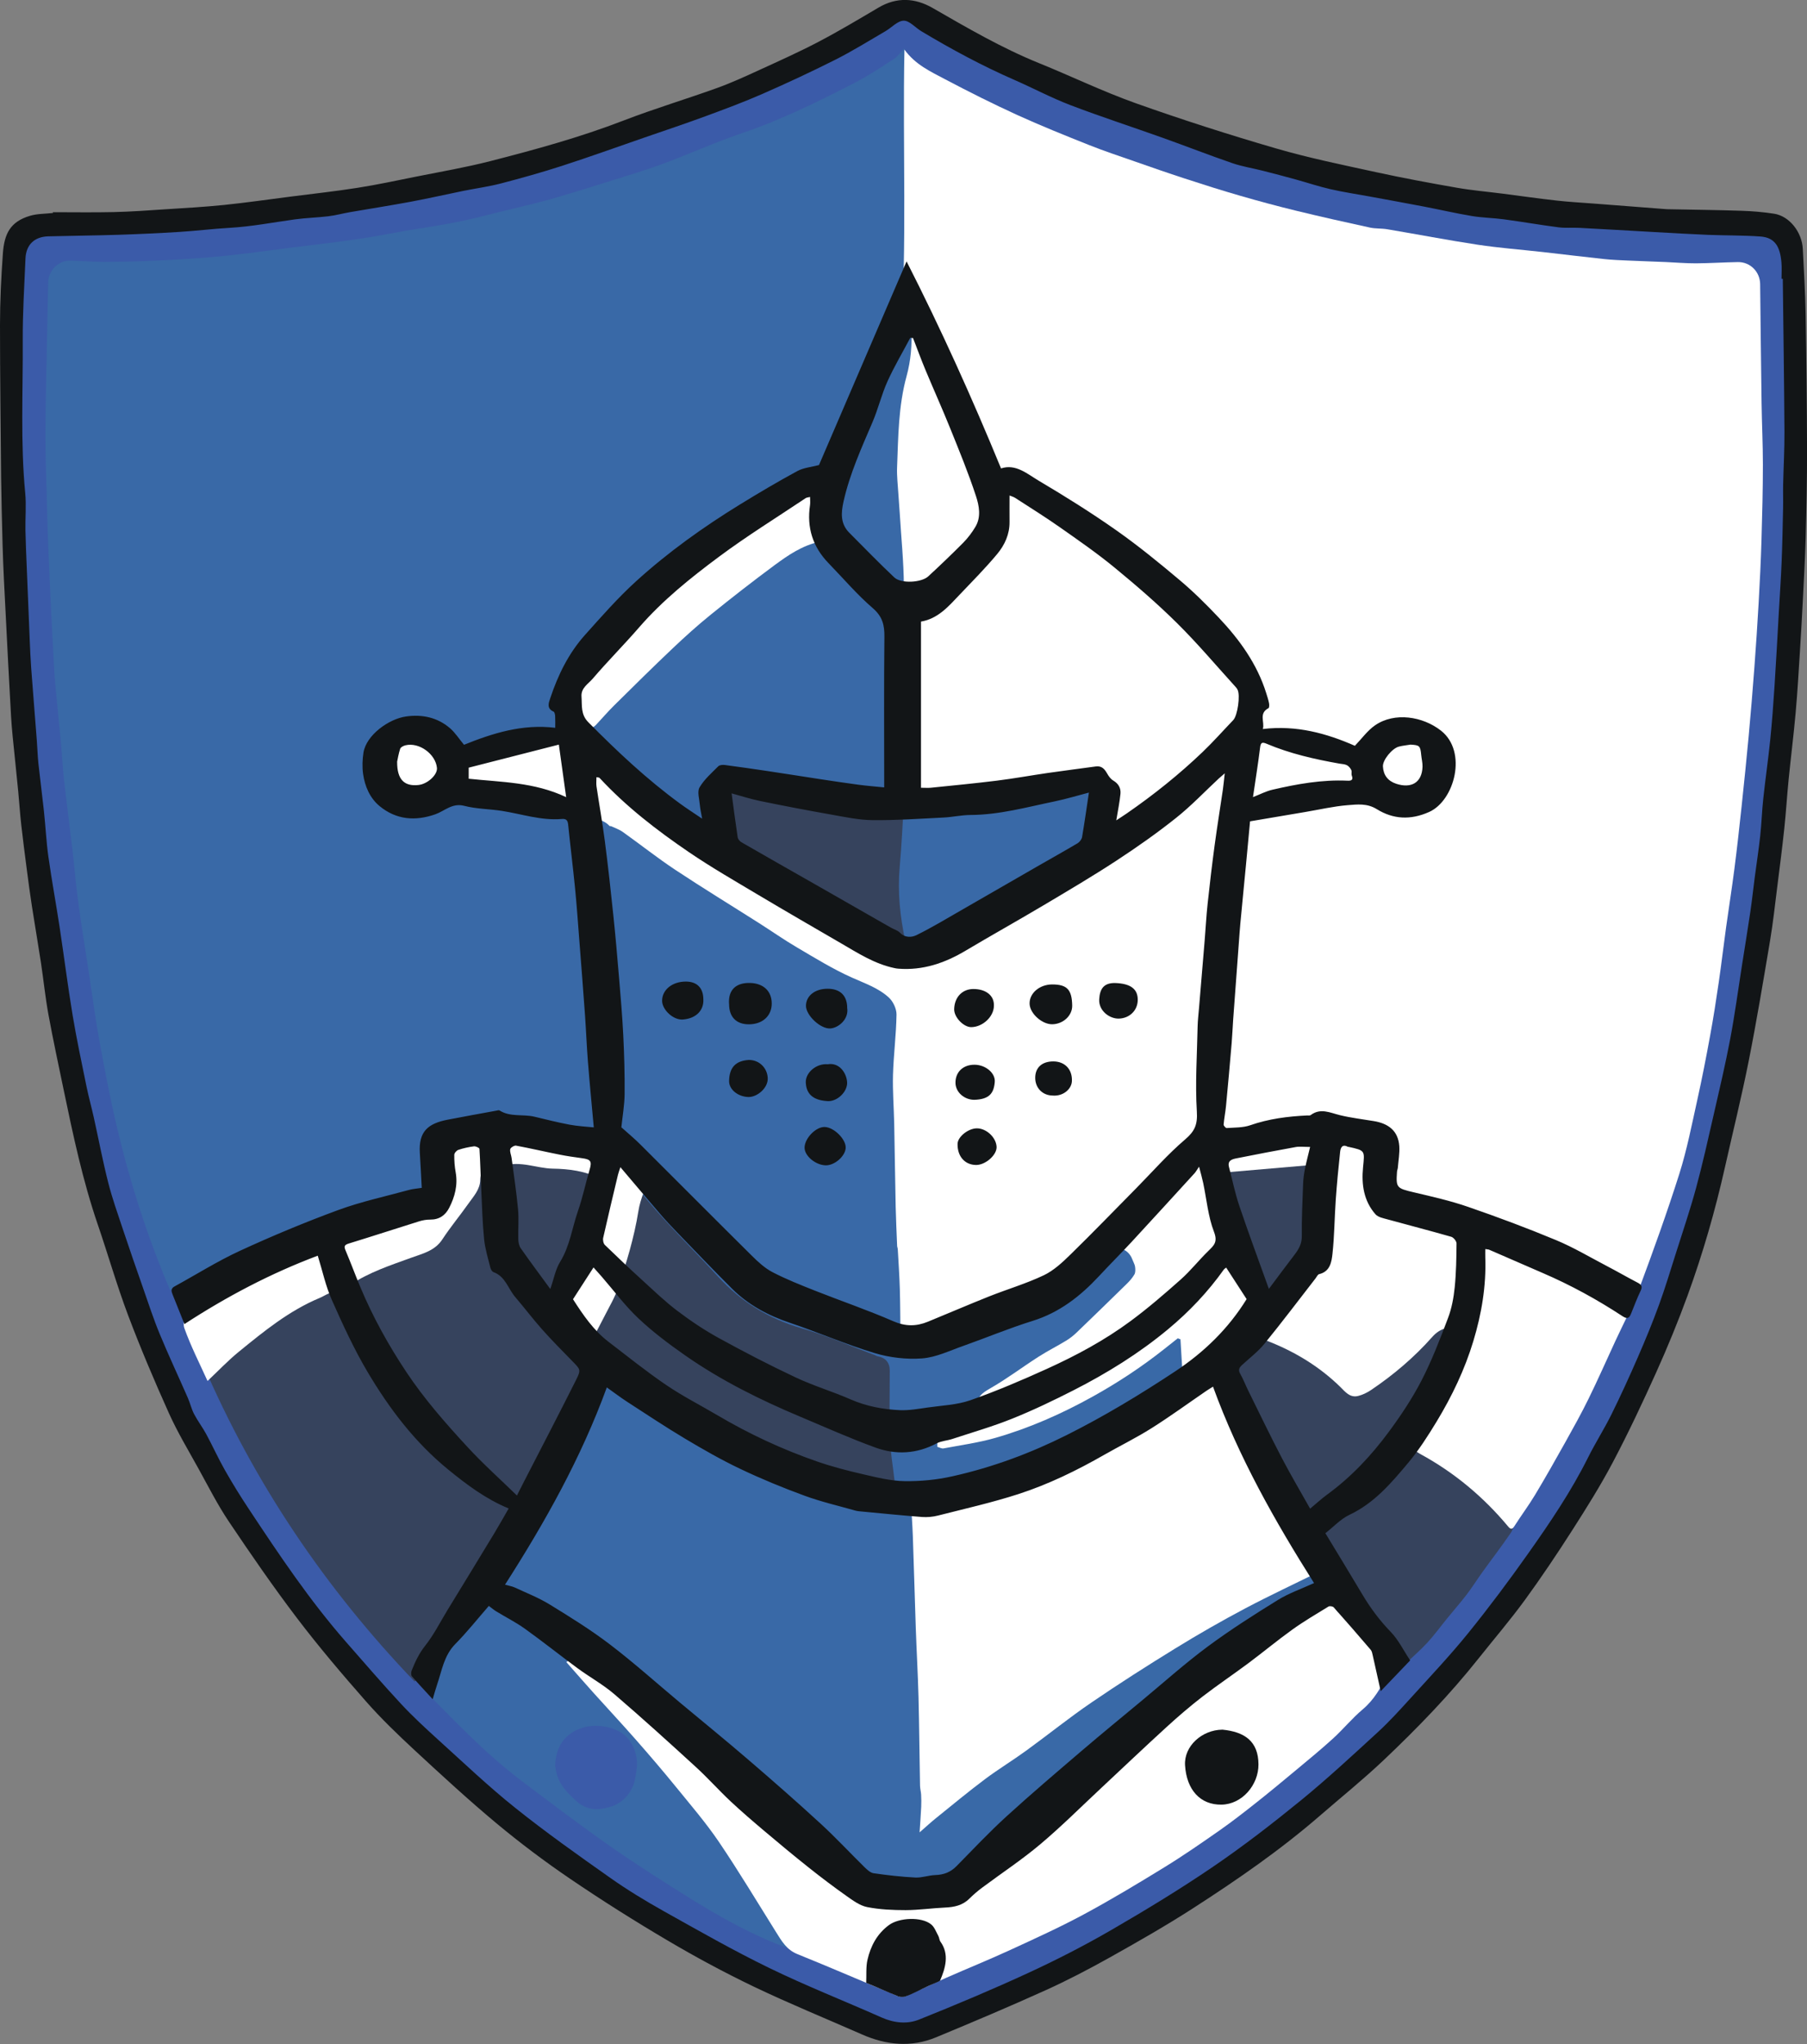 <?xml version="1.0" encoding="UTF-8"?>
<svg id="NKCyber_Logo" xmlns="http://www.w3.org/2000/svg" viewBox="0 0 414.91 469.2">
  <rect x="0" y="0" width="414.91" height="469.2" fill="#808080" stroke="none"/>
  <defs>
    <style>
      .cls-1 {
        fill: #fff;
      }

      .cls-2 {
        fill: #36435d;
      }

      .cls-3 {
        fill: #3969a7;
      }

      .cls-4 {
        fill: #3b5ba9;
      }

      .cls-5 {
        fill: #121517;
      }
    </style>
  </defs>
  <g id="_385AAE" data-name="#385AAE">
    <path class="cls-4" d="m411.38,61.52c0,4.45-.03,8.9,0,13.35.09,10.61.25,21.22.29,31.82,0,2.3-.45,4.6-.58,6.9-.06,1,.29,2.03.27,3.04-.07,4.39-.16,8.79-.32,13.18-.17,4.7-.39,9.4-.65,14.1-.29,5.28-.61,10.56-.99,15.83-.39,5.37-.82,10.74-1.31,16.1-.49,5.35-.95,10.7-1.65,16.02-.96,7.26-2.16,14.49-3.21,21.74-.7,4.82-1.26,9.66-2.01,14.47-.68,4.38-1.46,8.74-2.29,13.09-.91,4.76-1.89,9.51-2.94,14.25-1.06,4.78-2.09,9.57-3.42,14.28-1.85,6.54-3.92,13.01-5.97,19.5-1.52,4.81-3.03,9.63-4.74,14.37-1.37,3.8-3.02,7.51-4.59,11.23-1.41,3.34-2.86,6.66-4.36,9.95-.46,1.01-1.19,1.89-1.74,2.87-1.74,3.11-3.44,6.25-5.19,9.36-1.85,3.3-3.53,6.71-5.63,9.84-5.72,8.5-11.52,16.96-17.52,25.27-2.76,3.82-5.96,7.35-9.16,10.84-5.3,5.8-10.52,11.71-16.21,17.11-6.83,6.49-13.95,12.71-21.26,18.66-6.42,5.22-13.14,10.12-20.01,14.75-6.14,4.15-12.59,7.85-19.02,11.54-5.29,3.03-10.66,5.94-16.17,8.54-7.18,3.4-14.53,6.44-21.8,9.63-1.71.75-3.44,1.46-5.15,2.2-5.47,2.38-10.73,1.53-15.98-.84-7.48-3.38-15.05-6.59-22.54-9.97-10.1-4.56-19.78-9.91-29.09-15.9-7.8-5.03-15.5-10.24-23.06-15.62-4.36-3.11-8.44-6.63-12.5-10.14-4.13-3.57-8.09-7.33-12.08-11.07-3.09-2.89-6.26-5.73-9.12-8.84-4.93-5.35-9.69-10.85-14.45-16.36-7.46-8.64-13.84-18.09-20.06-27.64-2.55-3.92-4.68-8.12-7.01-12.19-2.19-3.84-4.63-7.55-6.52-11.53-2.82-5.97-5.46-12.04-7.8-18.21-3.66-9.64-7.14-19.34-9.73-29.34-.49-1.89-1.53-3.65-1.99-5.54-1.17-4.81-2.14-9.66-3.21-14.5-.54-2.44-1.18-4.87-1.68-7.32-1.1-5.43-2.28-10.86-3.18-16.32-1.12-6.75-1.97-13.55-3-20.32-.81-5.33-1.8-10.64-2.55-15.98-.49-3.51-.66-7.06-1.04-10.59-.39-3.62-.87-7.24-1.26-10.86-.19-1.77-.23-3.55-.37-5.33-.43-5.53-.88-11.06-1.29-16.59-.16-2.16-.25-4.32-.34-6.48-.23-5.46-.43-10.93-.66-16.39-.08-2-.22-3.99-.32-5.99-.12-2.27-.29-4.54-.32-6.8-.13-13.56-.32-27.12-.3-40.68.01-7.53.38-15.07.63-22.6.06-1.94,1.22-3,3.18-3.11.22-.01.44,0,.65,0,7.06-.11,14.13-.13,21.19-.36,5.17-.17,10.34-.6,15.51-.96,4.14-.29,8.27-.57,12.4-.99,3.35-.35,6.68-.89,10.02-1.37,1.85-.27,3.68-.62,5.53-.88,2.65-.36,5.31-.61,7.96-1.02,3.85-.6,7.69-1.23,11.52-1.96,4.7-.9,9.39-1.88,14.07-2.92,4.24-.95,8.45-2.03,12.67-3.06,3.87-.95,7.78-1.74,11.58-2.91,3.96-1.21,7.81-2.79,11.72-4.19,4.86-1.74,9.7-3.57,14.61-5.16,8.32-2.7,16.35-6.07,24.26-9.81,7.39-3.5,14.69-7.13,21.61-11.5,1.22-.77,2.36-1.7,3.68-2.24,2.35-.96,4.31.22,6.24,1.48,2.46,1.6,4.88,3.3,7.47,4.65,6.11,3.18,12.27,6.28,18.5,9.22,4.48,2.12,9.03,4.11,13.67,5.84,5.42,2.03,10.99,3.65,16.46,5.56,5.32,1.86,10.57,3.94,15.91,5.76,2.3.79,4.75,1.16,7.12,1.76,2.47.63,4.93,1.29,7.38,1.97,2.6.72,5.17,1.58,7.8,2.19,2.96.69,5.96,1.14,8.94,1.74,3.02.6,6.02,1.33,9.06,1.87,3.63.65,7.28,1.15,10.92,1.73,3.37.53,6.74,1.12,10.12,1.59,2.34.32,4.7.46,7.05.7,3.15.33,6.29.7,9.44,1.03,2.19.23,4.39.45,6.58.6,5.38.36,10.77.67,16.16.99,1.99.12,3.99.27,5.99.32,5.87.14,11.73.22,17.6.34,2.11.05,3.23,1.2,3.27,3.34.04,1.96,0,3.92,0,5.89h.33Z"/>
  </g>
  <g id="_3869A6" data-name="#3869A6">
    <path class="cls-3" d="m262.61,397.31h-4.2c-.07.79-.13,1.46-.21,2.31h-4.42c-.04.81-.07,1.44-.11,2.25h-3.16v3.89h-3.95v6.9h-5.47c-.07.79-.13,1.46-.21,2.31h-4.77v7.49h-5.26v20.91h-33.32v-6.7h-10.44v9.31h-3.01c-.54,2.16-.54,2.14-2.56,1.42-8.05-2.86-15.49-6.95-22.71-11.44-6.3-3.91-12.57-7.89-18.65-12.14-6.84-4.77-13.47-9.84-20.14-14.84-8.49-6.36-15.73-14.08-23.17-21.58-.03-.03-.04-.1-.19-.48.66-.33,1.35-.68,2.38-1.2,0-1.42.33-3.49-.06-5.4-1.26-6.11-.28-12.25-.52-18.36,0-.04.07-.08.18-.22.56-.03,1.19-.06,2-.1v-26.05h13.97v-20.96h-22.05v-15.67h-36v-5.88h-2.91v2.33c-4.94.22-9.71.43-14.63.65-5.08-11.91-9.14-24.51-12.19-37.43-1.51-6.38-2.74-12.82-3.93-19.27-.92-4.99-1.58-10.03-2.34-15.05-.87-5.71-1.8-11.41-2.58-17.13-.55-4.04-.88-8.11-1.35-12.16-.62-5.32-1.33-10.64-1.92-15.96-.31-2.73-.44-5.47-.69-8.21-.41-4.44-.86-8.88-1.28-13.32-.15-1.56-.26-3.12-.35-4.68-.23-4.26-.45-8.53-.66-12.79-.23-4.86-.46-9.73-.65-14.59-.14-3.57-.24-7.15-.33-10.73-.12-4.94-.32-9.88-.31-14.82.01-6.68.18-13.37.31-20.05.09-5.05.22-10.1.32-15.14.05-2.6,2.34-4.95,4.96-4.9,2.65.04,5.3.3,7.95.29,4.12-.02,8.25-.12,12.36-.32,4.85-.24,9.7-.52,14.52-.99,5.22-.51,10.42-1.26,15.63-1.92,5.21-.65,10.42-1.25,15.61-2,3.7-.53,7.36-1.28,11.04-1.91,3.95-.68,7.92-1.23,11.85-2.02,3.54-.71,7.03-1.65,10.54-2.51,3.61-.88,7.24-1.7,10.81-2.71,4.89-1.39,9.74-2.92,14.59-4.44,3.8-1.19,7.63-2.34,11.37-3.73,6.1-2.27,12.05-4.97,18.2-7.05,9.03-3.06,17.51-7.26,25.94-11.61,3.07-1.59,5.96-3.53,8.87-5.42.82-.53,1.4-1.43,2.37-2.45v64.72h109.41v179.24h5.48v120.05h-38.73v5.53h-5.26v3.3h-4.22v2.97h-4.28v4.55h-7.49v5.91Zm-135.16,7.86c.15.71.24,1.74.58,2.68.84,2.32,2.49,3.9,4.34,5.59,2.56,2.33,5.3,2.05,7.83,1.28,2.55-.77,4.59-2.82,5.44-5.61.28-.91.35-1.88.51-2.82.58-3.5-1.09-7.44-4.15-8.95-2.99-1.49-7.59-1.86-10.96.56-2.57,1.85-3.32,4.17-3.59,7.28Zm117.78-26.88h9.06v-3.08h-13.22v14.5h2.56v-6.34c.57-.05,1.03-.1,1.59-.15v-4.92Zm-10.58,14.08v-17.14h-3.73v17.14h3.73Z"/>
  </g>
  <g id="_35435D" data-name="#35435D">
    <path class="cls-2" d="m205.76,342.71c-3.26,0-6.2.08-9.12-.06-.76-.04-1.48-.79-2.39-1.32-.02-.41-.05-1.05-.08-1.86h-6.09c-.05-.8-.09-1.44-.14-2.25h-8.34c-.07-.95-.13-1.73-.19-2.63h-7.04v-3.29h-5.58v-3.24h-8.13c-.06-.95-.11-1.74-.17-2.64h-5.1v-3.95h-5.86c-.05-.7-.09-1.23-.14-1.93h-2.79c-.06-1.06-.11-1.95-.16-2.92h-8.66c-.06.67-.12,1.34-.19,2.14-.91.04-1.8.09-2.82.13v5.73c-.9.05-1.68.1-2.64.16v5.78h-2.58v7.88h-4.6v6.79c-.9.06-1.68.11-2.64.17v3.12c-.7.05-1.23.09-1.93.15v5.21c-.26.15-.36.26-.44.24-3.03-.77-4.17,1.3-5.43,3.43-4.57,7.77-9.23,15.49-13.82,23.25-.28.48-.28,1.12-.41,1.69l.38.17c-1.09,1.04-2.18,2.08-3.47,3.32-20.45-21.34-36.81-45.48-48.62-72.94,4.06-.7,5.97-4.14,8.93-6.1,4.18-2.76,8.26-5.69,12.53-8.31,1.75-1.07,3.06-2.01,2.56-4.28-.1-.46-.01-.96-.01-1.62h3.19c.05-.81.09-1.44.14-2.22h6.37c-.36-1.21-.59-2.27-.99-3.25-.32-.79-.24-1.18.62-1.44,5.48-1.71,10.94-3.46,16.42-5.16.76-.24,1.58-.38,2.37-.36,2.38.05,3.76-1.25,4.68-3.23,1.14-2.46,1.73-5,1.23-7.74-.23-1.26-.33-2.57-.31-3.85,0-.41.49-1.06.89-1.19,4.19-1.39,8.56-1.27,12.84-.94,3.47.27,6.89,1.31,10.33,2,1.46.29,2.93.56,4.4.84,2.33.45,4.7.77,6.99,1.37,2.12.55,3.82,1.85,5.23,3.57,2.53,3.06,5.07,6.11,7.75,9.03,3.98,4.33,8.15,8.49,12.11,12.84,5.3,5.82,11.66,9.71,19.27,11.91,5.71,1.65,11.19,4.07,16.78,6.15.2.07.38.22.58.25q2.83.51,2.83,3.34c0,5.18-.13,10.36.05,15.53.1,3.16.67,6.3,1.02,9.45.11.95.22,1.9.35,3.09Z"/>
    <path class="cls-2" d="m292.04,299.35c-.71-.37-1.31-.47-1.5-.8-1.7-3.05-3.56-6.05-4.93-9.26-1.91-4.46-3.95-8.89-4.47-13.86-.29-2.78-1.18-5.5-1.91-8.22-.26-.95-.86-1.8-1.31-2.69-.68-1.33-.48-1.94,1-2.23,2.14-.42,4.31-.83,6.48-.95,4.11-.23,8.24-.27,12.36-.35.79-.01,1.59.28,2.38.26.71-.02,1.41-.27,2.21-.44.06.27.14.67.24,1.12,1.14-.22,2.24-.39,3.31-.63,2.86-.65,5.49.19,8.07,1.22,3.06,1.22,3.48,2.01,3.54,5.38.04,2.21.16,4.42.33,6.62.09,1.15.81,1.59,2.02,1.52,5.35-.3,9.9,1.79,14.08,4.9,1.03.77,2.04,1.56,3.09,2.31.24.17.59.3.88.27,3.57-.31,6.83,1.16,10.24,1.78,4.86.88,8.94,3.69,13.39,5.59.64.27.93,1.31,1.47,1.92,3.35,3.79,2.14,8.13,1.54,12.4-.31,2.22-.69,4.44-.93,6.67-.48,4.45-1.57,8.71-3.85,12.6-.91,1.55-1.79,3.13-2.75,4.65-.71,1.13-1.39,2.32-2.31,3.25-2.79,2.84-5.68,5.59-8.58,8.32-.52.49-1.29.7-1.92,1.03.13.9.25,1.79.31,2.21.72.94,1.34,1.55,1.71,2.29.42.85.47,1.89.93,2.71.63,1.13.24,2.18-.3,2.97-2.09,3.07-4.36,6.01-6.53,9.03-1.21,1.68-2.31,3.45-3.57,5.09-1.42,1.86-2.97,3.61-4.44,5.42-1.53,1.87-2.95,3.84-4.59,5.62-1.58,1.72-3.36,3.24-5.02,4.82-3.73-3.26-7.36-6.45-11-9.63-.12.12-.23.23-.35.35-.01-.26-.13-.56-.03-.76,1.1-2.21.67-3.95-1.26-5.55-.8-.66-1.19-1.86-1.66-2.86-.55-1.18-1.14-2.16-2.39-2.87-.78-.44-1.09-1.75-1.56-2.69-.34-.7-.58-1.45-.88-2.17-.41-.96-.76-1.94-1.27-2.85-.51-.91-1.32-1.66-1.75-2.6-1.17-2.49-2.1-5.1-3.34-7.56-1.58-3.12-3.26-6.19-5.1-9.16-1.48-2.4-3.45-4.51-4.83-6.95-1.47-2.62-2.49-5.48-3.7-8.24-.08-.19-.02-.48-.14-.62-2.63-3-.14-4.94,1.49-7,.97-1.23,2.35-2.18,3.12-3.5,1.51-2.58,2.73-5.34,4-7.9Z"/>
    <path class="cls-2" d="m165.18,203.47v-23.82h17.51v3.08h11.08c.07.95.12,1.74.18,2.6h8.5c.68-2.08,1.37-2.31,4.45-1.42.25.07.49.2.65.26-.31,4.93-.52,9.86-.96,14.76-.51,5.78.05,11.46,1.29,17.09.17.78.02,1.33-1,1.46-1.1.14-2.17.51-3.45.83-.3-1.01-.6-2.03-.94-3.16h-11.87v-5.19h-14.68v-6.51h-10.77Z"/>
  </g>
  <g id="_FFFFFF" data-name="#FFFFFF">
    <path class="cls-1" d="m321.97,330.12c1.63-1.82,3.14-3.43,4.58-5.11,2-2.33,3.5-4.93,4.44-7.9,1.3-4.1,2.78-8.15,4.19-12.23-2.38-.43-4.43-.12-6.33,2.02-4.14,4.67-8.9,8.71-14.09,12.2-.87.58-1.87,1.06-2.88,1.32-1.93.5-3.01-.96-4.18-2.11-4.57-4.45-9.9-7.75-15.77-10.14-2.76-1.12-2.81-.99-2.86-3.99,0-.37-.05-.74-.06-.84,1.02-1.14,1.99-2.12,2.86-3.19,3.41-4.14,6.8-8.3,10.18-12.47.22-.27.41-.66.41-.99.02-6.59.02-13.18.02-19.39-6.95.6-13.81,1.19-20.82,1.79v20.91h5.02v17.96h-4.08c-.05,1.07-.1,1.96-.15,2.97h-3.35c-.54,2.29.14,4.32.69,6.38,2.12,7.88,5.23,15.37,9.41,22.36,3.09,5.17,6.52,10.14,9.87,15.16,1.23,1.85,2.64,3.59,4.24,5.75-5.91,2.91-11.75,5.63-17.44,8.64-5.4,2.86-10.71,5.9-15.91,9.1-6.54,4.02-13.03,8.16-19.37,12.49-5.12,3.49-9.95,7.4-14.97,11.04-3.11,2.26-6.41,4.26-9.48,6.56-3.77,2.83-7.4,5.84-11.07,8.8-1.25,1-2.43,2.09-3.92,3.39.14-2.16.28-4.02.37-5.88.04-.92.03-1.85-.02-2.77-.04-.69-.24-1.38-.25-2.07-.13-6.79-.18-13.59-.35-20.38-.14-5.3-.45-10.6-.63-15.9-.24-6.99-.42-13.98-.67-20.97-.1-2.69-.3-5.38-.47-8.28,1.07,0,1.87,0,2.66,0,8.31-.03,16.5-1.01,24.34-3.84,4.26-1.53,8.38-3.43,12.52-5.27,6.76-3,13.06-6.8,18.98-11.23.77-.58,1.49-1.24,2.24-1.84,1.39-1.11,2.11-2.41,1.91-4.33-.37-3.45-.5-6.94-.73-10.41-.21-.08-.41-.15-.62-.23-1.05.83-2.11,1.66-3.16,2.5-5.16,4.09-10.64,7.69-16.4,10.89-7.12,3.95-14.53,7.23-22.35,9.47-3.87,1.11-7.91,1.66-11.88,2.41-.42.08-.91-.22-1.42-.36v-4.86c1.56-.92,3.82.79,5.34-1.47.53-.1,1.41-.28,2.36-.46.05-.58.09-1.11.14-1.75.47-.09.97-.19,1.64-.32-.72-2.52.77-3.47,2.73-4.6,3.79-2.17,7.3-4.83,10.98-7.19,2.1-1.35,4.34-2.47,6.47-3.77.86-.53,1.67-1.18,2.4-1.89,3.8-3.65,7.58-7.33,11.35-11.02.69-.67,1.36-1.41,1.84-2.24.27-.46.23-1.17.16-1.75-.06-.51-.36-.99-.54-1.49q-1.04-2.87-4.12-2.87c-2.11,0-4.22,0-6.45,0v2.86c-.89.05-1.68.1-2.58.15v3.45h-3.62v3.61c-1.18.05-2.18.1-3.25.15-.04.62-.08,1.15-.12,1.8h-3.66c-.13.59-.24,1.08-.37,1.69h-4.7v2.91h-11.09v3.33c-2.44,0-4.71-.09-6.98.03-1.98.1-3.95.42-6.39.7-.05-3.84-.04-7.57-.15-11.29-.09-3.02-.3-6.04-.47-9.06-.01-.26-.14-.52-.15-.79-.12-2.98-.26-5.95-.33-8.93-.14-6.36-.21-12.71-.34-19.07-.08-3.74-.38-7.49-.28-11.22.13-4.63.74-9.24.81-13.86.02-1.32-.78-3.02-1.77-3.92-2.4-2.2-5.52-3.25-8.49-4.58-4.35-1.95-8.45-4.48-12.58-6.91-2.99-1.75-5.83-3.75-8.76-5.61-6.39-4.06-12.86-8.01-19.17-12.19-4.14-2.74-8.04-5.84-12.09-8.72-.8-.57-1.78-.89-2.68-1.32-.09-.04-.26.03-.32-.03-2.49-2.59-5.73-1.29-8.82-1.69v-4.13h-26.49v-10.43h10.35v-3.91h15.01v3.77c.81.05,1.44.09,2.25.14v3.12h6.66c1.8,1.77,3.14,3.23,4.62,4.53,2.63,2.3,5.24,4.63,8.03,6.73,6.06,4.57,11.98,9.38,18.4,13.39,7.55,4.72,15.55,8.75,23.4,13,3.76,2.04,7.61,3.93,11.43,5.86.42.21.91.38,1.37.38,3.32.03,6.65.02,10.15.02v-5.19h3.95v-3.57h7.22v-4.28h9.78v-4.61h6.57v-4.22h4.53c.05-.81.09-1.44.14-2.25h4.73v-15.7h-26.36v3.06h-19.32c0-.66,0-1.3,0-1.94,0-15.75.08-31.51-.05-47.26-.04-5.5-.61-10.99-.94-16.49-.09-1.51-.23-3.01-.32-4.52-.12-2.05-.38-4.11-.3-6.15.27-7.03.3-14.08,2.19-20.96.97-3.53,1.27-7.2,1.09-10.89-.07-1.34-.5-1.8-1.96-1.46v4.4c-.17,0-.35,0-.52,0,1.54-22.23.44-44.48.89-66.98,2.48,3.46,6.04,5.07,9.4,6.85,5.44,2.87,10.94,5.63,16.53,8.18,5.4,2.46,10.91,4.67,16.43,6.87,3.44,1.37,6.97,2.54,10.47,3.76,3.8,1.33,7.61,2.66,11.44,3.91,4.29,1.4,8.6,2.77,12.94,4.02,4.22,1.22,8.46,2.36,12.73,3.4,5.63,1.37,11.29,2.64,16.95,3.87,1.3.28,2.69.16,4.01.39,6.9,1.16,13.78,2.49,20.7,3.54,4.98.75,10.02,1.13,15.03,1.69,4.69.53,9.37,1.11,14.07,1.61,1.82.19,3.66.26,5.49.34,2.87.13,5.74.22,8.6.34,2.32.1,4.65.31,6.97.3,3.2-.02,6.39-.24,9.59-.29,2.86-.05,5.1,2.23,5.13,5.06.1,9.14.2,18.27.33,27.41.07,4.67.3,9.33.3,14,0,5.76-.15,11.52-.32,17.27-.14,4.81-.38,9.62-.65,14.43-.28,4.95-.61,9.91-.98,14.85-.39,5.26-.83,10.52-1.31,15.77-.5,5.4-1.06,10.8-1.63,16.19-.51,4.75-1.03,9.49-1.64,14.23-.58,4.51-1.29,9-1.92,13.51-.58,4.19-1.07,8.39-1.68,12.58-.6,4.12-1.24,8.25-2,12.35-.89,4.88-1.84,9.75-2.91,14.58-1.27,5.72-2.39,11.5-4.15,17.07-2.83,8.93-6.01,17.74-9.28,26.52-1.51,4.04-3.57,7.87-5.38,11.79-2.05,4.43-4.02,8.91-6.17,13.29-1.65,3.37-3.48,6.65-5.31,9.93-2.28,4.08-4.58,8.15-6.99,12.16-1.47,2.44-3.19,4.73-4.72,7.14-.52.82-.89.78-1.44.12-5.7-6.83-12.39-12.42-20.23-16.68-1.56-.85-2.76-2.36-4.14-3.58Z"/>
    <path class="cls-1" d="m305.1,366.47c.58.95,1.18,1.72,1.54,2.59.5,1.2,1.03,1.71,1.89.52,3.58,3.34,7.06,6.6,10.71,10.01-1.3,1.09-2.21,1.85-3.24,2.71.99.84,1.74,1.48,2.54,2.16-1.49,2.93-3.02,5.69-5.59,7.86-2.45,2.06-4.51,4.59-6.88,6.75-2.72,2.48-5.57,4.81-8.4,7.17-3.05,2.54-6.11,5.08-9.22,7.54-2.75,2.18-5.52,4.34-8.39,6.35-4.16,2.91-8.34,5.81-12.66,8.46-6.12,3.76-12.28,7.47-18.6,10.87-5.58,3-11.37,5.62-17.13,8.27-4.73,2.17-9.56,4.12-14.32,6.22-3.11,1.37-6.16,2.85-9.27,4.21-.52.23-1.29.29-1.79.08-7.74-3.21-15.43-6.56-23.21-9.7-2.46-.99-3.58-2.96-4.85-4.98-4.36-6.96-8.58-14.01-13.18-20.8-3-4.42-6.52-8.5-9.9-12.66-2.97-3.65-6.03-7.22-9.14-10.76-3.19-3.63-6.49-7.16-9.72-10.75-2.09-2.32-4.13-4.67-6.25-7.07,1.43-1.02,2.72-1.94,4.15-2.95.66.92,1.15,1.91,1.9,2.61,3.63,3.4,7.32,6.72,11,10.07.08.07.15.15.24.22,4.74,4.09,9.52,8.15,14.23,12.28,4.95,4.34,9.84,8.74,14.76,13.11,3.91,3.48,7.72,7.07,11.76,10.38,2.92,2.4,6.14,4.45,9.24,6.64,1.35.96,2.71,1.9,4.09,2.8.34.22.86.83,1.13-.2.05-.18.86-.24,1.31-.23,4.99.09,9.98.21,14.98.31.54.01,1.09,0,1.77,0-.32-.64-.59-1.19-.9-1.8,7.05-5.61,14.04-11.18,21.05-16.75,7.32-5.81,14.82-11.41,21.92-17.47,4.64-3.96,8.76-8.56,13.05-12.93,5.6-5.71,11.59-10.91,18.53-14.94,3.6-2.09,7.22-4.14,10.87-6.23Z"/>
    <path class="cls-1" d="m135.87,307.7c-1.39-.44-2.86-.9-4.3-1.35.2-.73.37-1.38.6-2.23-.63.1-1.07.17-1.64.26-.04-1.87-.77-3.24-3.3-3.24,3.47-9.95,6.87-19.68,10.26-29.41.12-.35.22-.71.35-1.14-3.4-1.81-7.2-2.28-10.92-2.34-3.72-.07-7.37-1.87-11.37-.64-.13-.2-.4-.62-.7-1.09-.2.02-.41.02-.61.06-2.36.45-3.91,1.62-3.97,4.26-.05,2.23-1.56,3.79-2.74,5.47-1.94,2.75-4.11,5.35-5.95,8.16-1.75,2.68-4.56,3.28-7.21,4.25-4.76,1.73-9.56,3.29-13.85,6.14-1.5,1-3.4,1.38-5.11,2.08-.68.28-1.31.7-1.99.98-7.02,2.92-12.82,7.66-18.62,12.39-2.43,1.98-4.6,4.28-7.15,6.68-1.75-3.88-3.82-7.92-5.33-12.15-.49-1.38.47-3.28.77-4.93,2.3.37,4.78-.88,6.01-2.79.21-.33.64-.56,1.01-.75,7.23-3.63,14.45-7.29,21.71-10.86,7.41-3.64,15.3-5.88,23.35-7.55.63-.13,1.26-.22,1.89-.35,2.04-.42,4.91-3.52,4.89-5.64-.03-2.4-.48-4.8-.58-7.21-.02-.49.57-1.36,1.01-1.47,2.56-.6,4.97-1.47,7.09-3.08.49-.38,1.15-.53,1.87-.85.32.89.62,1.74.88,2.45,2.31-.39,4.44-.96,6.6-1.04,1.49-.06,2.99.63,4.51.85,2.6.38,5.21.68,7.82.95,2.56.27,5.13.48,7.95.74-1.21,2.08.02,2.41,1.63,2.93,2.89.94,5.68,2.22,8.56,3.39-.92,2.77-2.26,5.51-2.71,8.39-.97,6.09-2.77,11.93-4.72,17.74-.71,2.1-1.89,4.05-2.9,6.05-.98,1.93-2,3.84-3.08,5.9Z"/>
    <path class="cls-1" d="m169.32,119.35h5.91v-3.57h4.16c.07-.78.13-1.46.2-2.23h8.66v10.79c-4.02.84-7.32,3.11-10.51,5.47-4.95,3.66-9.81,7.45-14.59,11.32-3,2.42-5.87,5.02-8.67,7.67-4.54,4.3-8.98,8.69-13.43,13.09-1.46,1.44-2.8,3.01-4.21,4.51-.85.9-1.74.9-2.84.31-.66-.35-1.54-.29-2.55-.46v-9.14c1.47-.84.77-2.31,1.06-3.68h3.46v-5.91h5.2v-6.57h6.57v-4.87h4.93v-4.61h5.2v-4.55h5.85v-3.3h5.59v-4.28Z"/>
    <path class="cls-1" d="m100.62,170.81v10.23h-10.96v-10.23h10.96Z"/>
  </g>
  <g id="_101416" data-name="#101416">
    <path class="cls-5" d="m12.18,48.71c4.66,0,9.33.08,13.99-.03,3.94-.09,7.88-.38,11.81-.64,4.52-.29,9.04-.54,13.54-1,5.11-.53,10.2-1.27,15.3-1.92,5.1-.65,10.21-1.21,15.29-2.01,4.53-.71,9.02-1.68,13.51-2.58,5.64-1.13,11.33-2.1,16.9-3.53,10.36-2.65,20.67-5.48,30.68-9.34,7.05-2.72,14.31-4.89,21.42-7.45,3.3-1.19,6.51-2.66,9.71-4.13,4.57-2.09,9.16-4.15,13.61-6.48,4.68-2.45,9.22-5.17,13.77-7.85,4.2-2.48,8.4-2.24,12.45.09,7.96,4.58,15.89,9.2,24.43,12.66,7.41,3,14.63,6.5,22.15,9.18,10.63,3.78,21.39,7.23,32.22,10.38,7.55,2.2,15.3,3.78,23,5.46,6.15,1.34,12.34,2.49,18.53,3.57,3.48.61,7.01.91,10.52,1.36,4.14.53,8.28,1.13,12.43,1.59,2.83.32,5.69.47,8.53.69,5.58.43,11.17.86,16.75,1.29.16.01.33.01.49.01,5.54.11,11.08.17,16.61.35,2.52.08,5.06.29,7.55.68,3.5.55,6.38,4.19,6.58,8.1.25,4.97.55,9.94.64,14.91.18,10.44.3,20.89.33,31.33.01,6.68-.14,13.37-.32,20.05-.13,4.76-.4,9.51-.64,14.26-.19,3.83-.41,7.66-.65,11.48-.31,4.79-.57,9.58-1,14.36-.45,5.08-1.09,10.14-1.6,15.21-.38,3.8-.61,7.62-1.01,11.41-.48,4.48-1.05,8.94-1.62,13.41-.52,4.14-.97,8.3-1.66,12.41-1.55,9.21-3.08,18.43-4.9,27.58-1.62,8.15-3.62,16.22-5.44,24.32-2.25,10.04-5.1,19.91-8.62,29.57-2.17,5.95-4.59,11.82-7.19,17.6-3.12,6.92-6.36,13.81-9.9,20.52-2.83,5.37-6.08,10.55-9.36,15.67-3.48,5.44-7.08,10.81-10.88,16.02-3.35,4.59-7.05,8.91-10.59,13.36-6.65,8.38-14.08,16.05-21.83,23.39-4.69,4.44-9.73,8.5-14.61,12.73-9.15,7.94-19.11,14.8-29.28,21.35-6.18,3.98-12.59,7.63-19.02,11.23-4.81,2.69-9.71,5.25-14.73,7.52-8.3,3.75-16.7,7.3-25.12,10.79-5.75,2.39-11.47,1.8-17.09-.68-8.25-3.63-16.61-7.04-24.73-10.92-6.78-3.25-13.43-6.83-19.91-10.66-7.58-4.47-15.04-9.18-22.31-14.12-5.83-3.96-11.49-8.22-16.91-12.73-6.42-5.35-12.58-11.03-18.72-16.71-3.89-3.61-7.74-7.3-11.24-11.28-5.46-6.21-10.83-12.52-15.83-19.1-5.49-7.22-10.65-14.72-15.71-22.25-2.58-3.85-4.68-8.02-6.93-12.09-2.33-4.21-4.82-8.35-6.79-12.73-3.32-7.38-6.49-14.85-9.35-22.42-2.59-6.87-4.61-13.95-6.99-20.9-3.44-10.05-5.64-20.42-7.8-30.79-1.2-5.79-2.45-11.58-3.52-17.4-.72-3.94-1.12-7.95-1.72-11.92-.66-4.33-1.41-8.65-2.08-12.98-.43-2.8-.81-5.62-1.17-8.43-.44-3.4-.89-6.8-1.27-10.21-.29-2.57-.45-5.15-.7-7.72-.41-4.22-.86-8.44-1.28-12.66-.14-1.45-.26-2.9-.35-4.35-.23-4.04-.45-8.09-.66-12.14-.33-6.42-.67-12.84-.98-19.27-.13-2.76-.25-5.52-.32-8.28-.13-5.05-.27-10.09-.33-15.14C.16,98.09,0,86.34,0,74.59c0-5.46.27-10.93.66-16.39.32-4.46,1.63-7.3,6.22-8.66,1.67-.5,3.51-.45,5.27-.65,0-.06.01-.12.02-.18Zm397.13,15.29c-.08,0-.17,0-.25,0,0-1.25.09-2.52-.02-3.76-.31-3.57-1.44-5.7-4.8-5.95-4-.29-8.02-.22-12.03-.38-4.1-.17-8.2-.41-12.3-.64-5.77-.32-11.53-.67-17.3-.97-1.58-.08-3.19.08-4.75-.12-4.18-.54-8.34-1.27-12.51-1.83-2.45-.33-4.94-.36-7.37-.76-3.72-.62-7.41-1.48-11.12-2.19-4.13-.79-8.27-1.54-12.4-2.3-2.98-.55-5.99-.99-8.95-1.67-2.71-.62-5.36-1.51-8.04-2.25-2.5-.69-5.02-1.35-7.54-1.99-2.32-.59-4.7-.96-6.95-1.73-5.38-1.85-10.69-3.93-16.05-5.84-7.05-2.52-14.19-4.83-21.18-7.5-4.37-1.67-8.52-3.89-12.82-5.77-7.4-3.23-14.49-7.05-21.41-11.2-1.37-.82-2.69-2.42-4.02-2.4-1.41.02-2.77,1.59-4.19,2.41-3.79,2.2-7.51,4.53-11.41,6.5-5.52,2.78-11.14,5.4-16.8,7.88-4.28,1.88-8.66,3.5-13.05,5.12-4.64,1.71-9.34,3.28-14.01,4.89-6.33,2.19-12.63,4.46-18.99,6.52-4.63,1.5-9.32,2.81-14.03,4.04-2.81.73-5.7,1.12-8.55,1.69-4.06.83-8.1,1.75-12.18,2.51-4.61.86-9.25,1.58-13.88,2.38-1.68.29-3.33.75-5.01.95-2.56.31-5.15.37-7.71.72-4.99.69-9.93,1.65-14.97,1.94-3.87.22-7.72.7-11.58.94-4.69.29-9.4.51-14.1.66-5.32.17-10.64.21-15.96.35-3.17.09-5.09,1.91-5.23,5.07-.27,6.28-.66,12.56-.63,18.84.07,11.68-.55,23.36.57,35.03.27,2.82,0,5.69.05,8.53.06,2.98.2,5.95.32,8.93.21,5.41.43,10.82.66,16.22.09,2.16.18,4.32.34,6.48.41,5.53.87,11.06,1.29,16.59.14,1.78.18,3.56.37,5.33.39,3.62.87,7.23,1.26,10.86.38,3.53.54,7.08,1.04,10.59.75,5.34,1.74,10.65,2.55,15.98,1.03,6.77,1.88,13.56,3,20.32.91,5.46,2.07,10.89,3.18,16.32.49,2.39,1.15,4.75,1.68,7.14,1.11,4.98,2.05,10.01,3.31,14.95.91,3.6,2.17,7.11,3.34,10.64,1.51,4.53,3.08,9.05,4.66,13.56,1.24,3.55,2.41,7.15,3.85,10.62,2.04,4.93,4.31,9.76,6.45,14.65.53,1.21.82,2.54,1.43,3.7.83,1.58,1.93,3.02,2.78,4.59,1.49,2.75,2.78,5.62,4.33,8.34,1.71,3.01,3.54,5.97,5.46,8.86,6.97,10.53,13.99,21.02,22.34,30.54,4.16,4.74,8.28,9.53,12.57,14.15,2.68,2.88,5.58,5.56,8.49,8.2,5.84,5.28,11.55,10.73,17.69,15.64,7.05,5.64,14.43,10.87,21.81,16.07,3.96,2.8,8.13,5.33,12.36,7.7,8.01,4.48,16,9.04,24.25,13.05,8.43,4.1,17.18,7.54,25.76,11.35,2.86,1.27,5.87,1.59,8.63.48,8.46-3.39,16.87-6.92,25.14-10.74,6.45-2.98,12.81-6.24,18.96-9.8,7.94-4.6,15.8-9.37,23.38-14.53,6.98-4.75,13.68-9.94,20.23-15.28,6.09-4.98,11.87-10.35,17.67-15.67,2.65-2.44,5.08-5.13,7.51-7.8,4.46-4.91,9.03-9.75,13.2-14.9,4.81-5.94,9.39-12.08,13.8-18.32,4.98-7.04,9.82-14.19,13.69-21.94,1.68-3.37,3.72-6.56,5.39-9.93,2.15-4.35,4.17-8.78,6.11-13.24,1.7-3.9,3.32-7.84,4.78-11.83,1.44-3.93,2.64-7.95,3.91-11.94,1.57-4.96,3.25-9.9,4.62-14.93,1.52-5.6,2.77-11.27,4.07-16.93,1.32-5.76,2.68-11.52,3.78-17.32,1.05-5.56,1.8-11.18,2.68-16.78.65-4.12,1.32-8.23,1.93-12.35.39-2.65.68-5.31,1.02-7.97.42-3.18.91-6.36,1.26-9.55.31-2.84.39-5.7.7-8.53.48-4.48,1.13-8.94,1.59-13.41.42-4.12.72-8.26.99-12.4.37-5.66.67-11.32.99-16.98.22-3.83.48-7.65.64-11.48.17-4.17.25-8.35.34-12.53.04-1.75-.03-3.51.01-5.27.09-4.07.33-8.13.3-12.2-.07-11.68-.25-23.35-.38-35.03Z"/>
    <path class="cls-5" d="m106.54,170.96c6.62-2.67,13.45-4.82,20.95-3.9,0-.77.03-1.75-.02-2.72-.02-.34-.13-.89-.36-.99-1.64-.73-1.13-1.99-.76-3.1,1.77-5.31,4.21-10.3,7.96-14.49,3.8-4.24,7.57-8.55,11.77-12.36,7.34-6.66,15.41-12.43,23.86-17.62,4.32-2.65,8.68-5.24,13.14-7.65,1.44-.78,3.22-.92,4.97-1.38,6.58-15.3,13.33-30.98,20.11-46.75,7.87,15.45,15.03,31.31,21.69,47.52,3.39-1.11,5.98,1.24,8.62,2.8,6.06,3.59,12.05,7.33,17.81,11.38,5.08,3.57,9.9,7.51,14.65,11.51,3.15,2.65,6.09,5.58,8.92,8.57,4.77,5.05,8.8,10.61,10.9,17.35.24.76.49,1.52.64,2.3.07.37.06,1.02-.13,1.12-2.3,1.21-.82,3.19-1.29,4.79,7.71-.93,14.65,1,21.13,3.85,1.58-1.64,2.88-3.49,4.63-4.7,4.48-3.09,10.96-2.07,15.16,1.24,6.11,4.82,3.09,16.05-2.74,18.65-4.28,1.91-8.26,1.68-12.01-.64-2.26-1.4-4.49-1.09-6.71-.92-3.23.26-6.43,1.01-9.64,1.55-4.16.7-8.32,1.41-12.76,2.16-.29,3.1-.61,6.62-.95,10.13-.42,4.44-.87,8.88-1.28,13.32-.14,1.5-.24,3.01-.35,4.51-.44,5.86-.87,11.71-1.3,17.57-.13,1.78-.19,3.56-.34,5.33-.41,4.82-.84,9.64-1.3,14.46-.14,1.43-.43,2.85-.55,4.28-.02.26.48.82.7.8,1.81-.13,3.73-.06,5.4-.64,4.26-1.48,8.62-2.04,13.08-2.25.27-.01.62.06.8-.08,2.26-1.69,4.43-.55,6.71.01,2.57.63,5.22.93,7.83,1.37,3.28.55,5.56,2.2,5.81,5.73.11,1.64-.2,3.31-.33,4.96-.03.32-.17.62-.19.94-.26,3.68-.07,3.79,3.89,4.72,4.19.99,8.42,1.94,12.48,3.35,6.79,2.34,13.53,4.86,20.16,7.62,4.01,1.67,7.78,3.92,11.64,5.94,2.36,1.23,4.66,2.56,7.02,3.79.84.44,1.27.8.77,1.85-.83,1.72-1.5,3.52-2.22,5.3-.43,1.07-.89,1.29-1.99.56-5.82-3.82-11.91-7.15-18.3-9.9-4.1-1.77-8.19-3.56-12.29-5.34-.19-.08-.41-.07-.89-.15,0,.71-.02,1.33,0,1.95.23,6.56-.86,12.96-2.75,19.2-1.96,6.49-4.89,12.61-8.4,18.41-2,3.3-4.1,6.58-6.57,9.53-3.86,4.61-7.77,9.22-13.45,11.9-2.03.96-3.67,2.76-5.55,4.23,2.88,4.76,5.71,9.38,8.48,14.04,1.85,3.11,3.96,5.96,6.5,8.58,1.79,1.84,2.96,4.28,4.49,6.58-2.24,2.34-4.42,4.62-6.76,7.06-.64-2.88-1.22-5.54-1.83-8.2-.1-.45-.19-.97-.47-1.3-2.8-3.27-5.62-6.53-8.49-9.74-.22-.24-.94-.35-1.21-.18-2.77,1.7-5.59,3.35-8.23,5.24-3.46,2.48-6.74,5.21-10.16,7.76-3.47,2.59-7.07,5-10.5,7.64-2.87,2.22-5.63,4.59-8.3,7.03-5.04,4.6-9.98,9.3-14.97,13.96-4.65,4.34-9.16,8.85-14.02,12.94-4.24,3.57-8.9,6.64-13.35,9.96-1.03.77-2.02,1.62-2.94,2.53-1.56,1.55-3.48,1.94-5.58,2.03-3.01.14-6.02.58-9.03.59-2.95,0-5.95-.13-8.84-.7-1.67-.33-3.25-1.5-4.7-2.52-2.97-2.1-5.87-4.29-8.71-6.55-3.45-2.74-6.83-5.55-10.19-8.39-2.65-2.24-5.29-4.5-7.82-6.87-2.71-2.55-5.2-5.35-7.95-7.86-6.15-5.63-12.33-11.23-18.66-16.66-2.62-2.25-5.7-3.94-8.5-6-4.05-2.98-7.98-6.12-12.07-9.05-2.08-1.49-4.39-2.64-6.57-3.98-.59-.36-1.12-.82-1.7-1.25-2.53,2.9-4.96,5.97-7.7,8.75-2.61,2.65-3.08,6.11-4.19,9.35-.34.99-.61,2-1,3.32-1.75-1.91-3.31-3.56-4.78-5.28-.22-.26-.2-.92-.05-1.29.8-2.03,1.7-3.94,3.11-5.72,1.96-2.46,3.4-5.35,5.05-8.06,3.62-5.92,7.24-11.84,10.83-17.77,1.12-1.85,2.18-3.75,3.29-5.67-5.26-2.17-9.62-5.45-13.9-8.94-7.65-6.25-13.5-13.96-18.47-22.34-3.15-5.3-5.74-10.96-8.25-16.61-1.39-3.12-2.11-6.55-3.22-10.13-10.78,4.05-20.88,9.36-30.61,15.7-.95-2.37-1.83-4.57-2.71-6.76-.29-.72-.49-1.38.43-1.88,5.01-2.74,9.87-5.81,15.04-8.19,7.4-3.41,14.94-6.55,22.58-9.36,5.27-1.93,10.82-3.12,16.25-4.61.87-.24,1.78-.29,2.9-.47-.15-2.72-.27-5.36-.44-8-.31-4.94,1.86-6.76,6.36-7.64,3.73-.73,7.48-1.39,11.22-2.08.24-.04.55-.16.71-.05,2.49,1.58,5.39.8,8.04,1.44,2.68.65,5.37,1.32,8.08,1.83,1.88.35,3.81.44,5.53.62-.47-5.2-.95-10.11-1.34-15.02-.28-3.55-.42-7.11-.67-10.66-.41-5.75-.86-11.5-1.31-17.24-.31-4.03-.59-8.05-.99-12.07-.48-4.86-1.09-9.7-1.58-14.55-.1-1.02-.52-1.33-1.45-1.25-4.75.4-9.23-1.16-13.82-1.87-2.86-.44-5.82-.43-8.59-1.15-2.77-.72-4.48,1.18-6.63,1.94-4.62,1.63-8.99,1.25-12.78-1.86-2.23-1.83-3.41-4.54-3.81-7.41-.22-1.6-.16-3.3.09-4.9.64-3.99,5.78-7.74,9.82-8.29,3.72-.51,7.14.23,10.01,2.67,1.23,1.05,2.13,2.49,3.23,3.81Zm9.42,192.79c.88.25,1.58.35,2.2.63,2.71,1.26,5.52,2.36,8.05,3.91,4.73,2.9,9.47,5.84,13.87,9.2,5.53,4.22,10.72,8.88,16.06,13.34,5.24,4.37,10.54,8.67,15.71,13.12,5.6,4.81,11.16,9.68,16.6,14.68,3.47,3.18,6.68,6.65,10.04,9.95.6.58,1.34,1.29,2.09,1.4,3.18.46,6.38.83,9.59.99,1.52.08,3.06-.52,4.6-.57,1.93-.06,3.5-.66,4.86-2.05,3.8-3.87,7.53-7.82,11.53-11.47,5.65-5.15,11.48-10.1,17.29-15.07,4.53-3.87,9.15-7.65,13.74-11.46,5-4.15,9.85-8.49,15.06-12.36,5.18-3.84,10.64-7.32,16.13-10.71,2.55-1.58,5.46-2.58,8.34-3.9-8.99-14.22-17.32-28.93-23.2-45.09-.64.41-1.09.67-1.53.97-4.18,2.86-8.29,5.86-12.57,8.56-3.5,2.21-7.23,4.04-10.83,6.09-6.32,3.62-12.86,6.81-19.78,9.05-6.04,1.95-12.26,3.35-18.43,4.92-1.18.3-2.47.42-3.68.33-4.66-.36-9.31-.83-13.96-1.27-.43-.04-.86-.07-1.27-.18-3.94-1.12-7.95-2.04-11.78-3.45-4.99-1.83-9.93-3.86-14.73-6.15-4.34-2.06-8.52-4.46-12.65-6.92-4.49-2.68-8.84-5.58-13.23-8.42-1.61-1.04-3.14-2.21-4.75-3.35-5.93,16.23-14.19,30.94-23.37,45.27Zm26.76-104.95c1.45,1.31,2.95,2.54,4.32,3.91,8.54,8.5,17.02,17.05,25.58,25.52,1.44,1.43,3,2.87,4.77,3.79,3.14,1.63,6.46,2.94,9.76,4.25,5.99,2.37,12.1,4.45,17.99,7.02,2.79,1.21,5.27,1.18,7.91.1,4.67-1.91,9.3-3.91,13.99-5.78,4.19-1.67,8.56-2.95,12.62-4.88,2.31-1.1,4.32-2.99,6.19-4.82,5.1-4.98,10.05-10.11,15.07-15.19,3.71-3.76,7.21-7.77,11.21-11.18,2.23-1.9,2.87-3.44,2.68-6.42-.4-6.49.05-13.03.18-19.55.03-1.4.21-2.79.32-4.19.43-5.15.87-10.29,1.29-15.44.24-2.84.38-5.7.69-8.54.48-4.48,1.01-8.95,1.61-13.41.57-4.24,1.26-8.46,1.88-12.69.16-1.11.26-2.23.44-3.79-.71.62-1.04.89-1.35,1.17-3.27,3.04-6.36,6.31-9.85,9.08-4.38,3.49-8.98,6.72-13.67,9.79-5.49,3.59-11.15,6.93-16.79,10.28-5.92,3.52-11.93,6.87-17.85,10.39-4.78,2.85-9.82,4.57-15.45,4.13-.32-.02-.64-.08-.95-.15-4.51-.96-8.32-3.42-12.22-5.69-6.32-3.67-12.66-7.33-18.94-11.07-5.36-3.2-10.78-6.31-15.94-9.82-7.37-5.02-14.44-10.46-20.54-17.05-.13-.14-.45-.11-.72-.17,0,.77-.08,1.44.01,2.08.62,4.17,1.37,8.33,1.91,12.51.74,5.69,1.37,11.4,1.96,17.1.5,4.76.91,9.53,1.31,14.3.37,4.4.75,8.81.97,13.22.22,4.5.35,9.01.31,13.51-.03,2.55-.48,5.1-.75,7.68Zm113.6-70.5c1.03-.68,1.74-1.13,2.42-1.6,6.15-4.25,11.98-8.91,17.38-14.07,2.45-2.34,4.7-4.89,7.05-7.34,1-1.05,1.66-5.73.98-6.99-.1-.19-.21-.37-.36-.53-4.49-4.94-8.8-10.06-13.54-14.75-4.54-4.49-9.4-8.68-14.34-12.74-4-3.29-8.28-6.25-12.52-9.23-3.36-2.36-6.84-4.53-10.29-6.76-.42-.27-.94-.4-1.3-.55,0,2.11-.02,4.09,0,6.07.03,2.82-1.11,5.28-2.81,7.33-2.73,3.28-5.75,6.32-8.7,9.42-2.51,2.64-4.92,5.46-8.82,6.12v38.14c.93,0,1.58.06,2.23,0,5.07-.52,10.15-1,15.2-1.63,3.92-.49,7.82-1.2,11.73-1.77,3.65-.53,7.31-.98,10.97-1.49,1.39-.19,2.04.61,2.64,1.67.34.6.8,1.23,1.38,1.57,1.22.72,1.78,1.77,1.65,3.07-.19,1.89-.58,3.77-.96,6.07Zm-70.3-74.23c-.44.11-.78.11-1.02.27-6.65,4.45-13.48,8.67-19.89,13.44-6.55,4.87-12.95,10-18.36,16.23-3.47,4-7.22,7.76-10.66,11.78-1.01,1.19-2.71,2.11-2.57,4.09.15,2.07-.22,4.1,1.57,5.91,6.62,6.69,13.46,13.12,21.07,18.68,1.56,1.14,3.19,2.18,5.06,3.45-.23-1.32-.45-2.25-.53-3.19-.11-1.35-.64-3.01-.06-4,1.07-1.83,2.77-3.3,4.3-4.84.31-.31,1.03-.35,1.52-.29,3.34.44,6.67.92,10,1.42,3.96.59,7.92,1.23,11.88,1.83,2.91.44,5.81.88,8.73,1.27,1.94.26,3.89.41,5.96.62,0-.69,0-1.28,0-1.88,0-10.9-.07-21.8.05-32.7.03-2.69-.44-4.63-2.65-6.55-3.65-3.14-6.8-6.86-10.17-10.33-3.63-3.74-5.04-8.18-4.26-13.33.09-.58.01-1.18.01-1.9Zm114.8,232.23c1.43-1.19,2.62-2.29,3.92-3.24,5.51-4.02,10.12-8.94,14.14-14.38,2.78-3.76,5.4-7.7,7.54-11.84,2.37-4.6,4.25-9.49,6.08-14.34.84-2.22,1.28-4.64,1.52-7.01.34-3.34.39-6.71.42-10.07,0-.53-.69-1.38-1.22-1.53-4.85-1.39-9.74-2.65-14.61-3.99-.97-.27-2.18-.49-2.78-1.17-2.7-3.06-3.24-6.87-2.86-10.73.38-3.92.56-3.9-3.33-4.75-.05-.01-.12.01-.16-.01-1.34-.73-1.68.32-1.77,1.18-.4,3.69-.75,7.38-1.01,11.08-.28,4.08-.3,8.18-.74,12.24-.21,1.91-.52,4.12-3.07,4.73-.33.08-.55.62-.81.95-3.9,5.02-7.73,10.1-11.75,15.03-1.46,1.79-3.35,3.23-5.06,4.8-.65.59-1.05,1.12-.51,2.07.71,1.25,1.22,2.61,1.86,3.9,2.55,5.15,5.03,10.33,7.69,15.42,2.05,3.92,4.31,7.74,6.5,11.64Zm-158.36-78.41c-.26.8-.45,1.29-.57,1.79-1.15,4.81-2.3,9.63-3.39,14.45-.11.5.04,1.29.38,1.63,2.82,2.74,5.68,5.44,8.58,8.08,2.65,2.41,5.24,4.92,8.09,7.07,3.01,2.28,6.19,4.41,9.5,6.23,5.79,3.18,11.67,6.23,17.65,9.04,4.08,1.92,8.45,3.22,12.59,5.03,3.65,1.59,7.45,2.31,11.34,2.48,2.12.09,4.28-.31,6.4-.61,3.27-.47,6.69-.59,9.76-1.66,5.97-2.09,11.82-4.59,17.59-7.21,6.72-3.05,13.24-6.55,19.19-10.95,4.01-2.96,7.8-6.24,11.54-9.56,2.26-2.01,4.16-4.43,6.33-6.55,1.31-1.28,2.21-2.06,1.31-4.39-1.36-3.53-1.69-7.46-2.48-11.21-.24-1.13-.56-2.24-.95-3.75-.54.8-.74,1.18-1.02,1.49-4.82,5.27-9.62,10.54-14.47,15.78-2.46,2.65-5.02,5.2-7.48,7.85-4.3,4.62-9.1,8.37-15.28,10.29-5.38,1.67-10.6,3.86-15.92,5.74-3.11,1.09-6.23,2.62-9.42,2.86-3.62.27-7.48-.19-10.96-1.24-6.56-1.98-12.88-4.74-19.39-6.93-5.01-1.68-9.53-4.09-13.27-7.81-4.26-4.23-8.41-8.58-12.59-12.9-1.35-1.4-2.69-2.82-3.96-4.3-3-3.48-5.96-7.01-9.13-10.74Zm-23.76,75.39c.61-1.21,1.02-2.02,1.43-2.83,4.06-7.89,8.16-15.76,12.14-23.69,1.19-2.37,1-2.42-.87-4.34-2.35-2.4-4.72-4.8-6.96-7.31-2.12-2.39-4.05-4.95-6.13-7.38-1.65-1.92-2.26-4.75-5.01-5.73-.32-.12-.61-.64-.71-1.03-.53-2.16-1.21-4.32-1.43-6.51-.38-3.81-.48-7.65-.66-11.47-.15-3.09-.21-6.19-.41-9.28-.01-.23-.85-.63-1.26-.58-1.21.16-2.42.42-3.58.81-.41.14-.94.74-.94,1.14-.02,1.34.08,2.69.32,4.01.52,2.92-.18,5.61-1.49,8.16-.89,1.74-2.31,2.72-4.38,2.7-.84-.01-1.72.15-2.53.4-5.37,1.68-10.73,3.43-16.11,5.08-1,.31-1.2.61-.78,1.58,1.19,2.81,2.24,5.67,3.42,8.48,2.86,6.84,6.44,13.28,10.55,19.46,4.11,6.18,8.99,11.73,13.99,17.15,3.55,3.86,7.48,7.37,11.39,11.18Zm162.85-52.32c-.23.19-.43.29-.54.45-3.65,5.13-7.96,9.68-12.79,13.69-6.67,5.55-14.02,10.1-21.73,14.03-4.6,2.34-9.28,4.59-14.07,6.51-4.47,1.8-9.13,3.14-13.72,4.65-1.2.4-2.56.46-3.65,1.03-4.55,2.41-9.31,2.67-14,.97-5.85-2.12-11.54-4.68-17.28-7.09-9.22-3.87-18.15-8.3-26.36-14.02-3.77-2.63-7.49-5.42-10.83-8.57-3.08-2.9-5.63-6.36-8.42-9.57-.61-.7-1.24-1.39-1.88-2.11-1.65,2.56-3.21,4.97-4.71,7.3,2.3,3.58,4.71,7.14,8.17,9.78,4.37,3.34,8.67,6.81,13.22,9.9,3.73,2.54,7.79,4.6,11.69,6.9,7.32,4.33,14.99,7.9,23.02,10.68,3.41,1.18,6.93,2.09,10.45,2.9,3.16.73,6.39,1.55,9.6,1.59,3.66.05,7.34-.29,11.01-1.12,9.17-2.05,17.87-5.28,26.23-9.47,8.6-4.31,16.81-9.27,24.84-14.58,6.75-4.46,12.29-9.9,16.44-16.61-1.55-2.39-3.1-4.79-4.7-7.25Zm-31.52-109.03c-2.51.65-5.15,1.46-7.85,2.02-6.39,1.32-12.71,3.09-19.32,3.12-2.08.01-4.16.49-6.24.59-5.41.27-10.82.65-16.22.6-3.13-.03-6.27-.7-9.37-1.25-5.51-.97-11.01-2.02-16.5-3.15-2.28-.47-4.52-1.2-6.54-1.75.45,3.33.88,6.71,1.39,10.08.06.42.48.92.88,1.15,5.49,3.17,11.01,6.29,16.52,9.43,5.94,3.39,11.87,6.79,17.8,10.17.69.39,1.54.61,2.06,1.15,1.16,1.23,2.74,1.08,3.78.57,3.63-1.79,7.11-3.9,10.63-5.92,5.74-3.29,11.47-6.61,17.21-9.91,3.05-1.76,6.14-3.47,9.17-5.27.47-.28.94-.9,1.03-1.43.58-3.4,1.06-6.82,1.57-10.21Zm-40.4-104.33c-.2-.02-.41-.04-.61-.06-1.77,3.33-3.7,6.59-5.25,10.02-1.35,2.99-2.11,6.24-3.4,9.27-2.55,5.98-5.25,11.89-6.68,18.28-.58,2.6-.76,5.1,1.33,7.19,3.43,3.43,6.8,6.93,10.34,10.26,1.53,1.44,6.22,1.19,7.78-.26,2.73-2.52,5.42-5.09,8.04-7.73,1.07-1.09,2.02-2.35,2.8-3.66,1.35-2.28.83-4.86.11-7.06-1.72-5.25-3.83-10.37-5.9-15.5-1.81-4.49-3.8-8.9-5.66-13.36-1.02-2.44-1.93-4.92-2.88-7.38Zm-83.27,218.28c.81-2.32,1.18-4.49,2.25-6.23,2.24-3.63,2.75-7.79,4.1-11.68,1.08-3.09,1.74-6.32,2.67-9.47.56-1.89.3-2.37-1.69-2.64-1.74-.24-3.49-.48-5.22-.83-3.33-.66-6.64-1.44-9.98-2.06-.4-.07-1.25.45-1.33.81-.13.62.22,1.34.31,2.02.52,3.92,1.11,7.84,1.48,11.77.21,2.27,0,4.57.06,6.86.02.72.17,1.55.57,2.11,2.14,3.06,4.37,6.04,6.78,9.34Zm174.46-32.61c-1.46,0-2.41-.14-3.3.02-4.56.82-9.1,1.7-13.65,2.6-1.02.2-2.06.54-1.68,1.98.78,2.98,1.39,6.02,2.38,8.94,2.09,6.2,4.38,12.34,6.78,19.04,2.15-2.87,4.01-5.39,5.92-7.88.96-1.26,1.66-2.5,1.64-4.22-.04-4,.15-8,.3-12.01.04-1.17.21-2.35.44-3.51.31-1.58.74-3.14,1.17-4.97Zm-13.12-80.3c1.65-.64,3.02-1.37,4.48-1.7,5.66-1.31,11.36-2.34,17.21-2.07.79.04,1.42-.09,1-1.18-.15-.38.06-.92-.12-1.27-.21-.44-.59-.9-1.01-1.11-.5-.25-1.13-.26-1.71-.36-5.71-1.01-11.35-2.29-16.72-4.56-1.06-.45-1.36-.26-1.5.91-.45,3.69-1.05,7.35-1.63,11.35Zm-180.08-4.22c7.47.8,15.03.75,22.38,4.23-.6-4.32-1.16-8.32-1.68-12.06-7.16,1.83-13.93,3.56-20.7,5.29v2.54Zm216.25-7.83c-.89.15-1.81.23-2.68.46-1.55.41-3.73,3.07-3.65,4.55.1,1.98,1.12,3.34,3.06,3.98,3.42,1.12,5.91-.23,6.03-3.91.03-.9-.22-1.8-.3-2.71-.2-2.09-.38-2.26-2.46-2.37Zm-232.68,3.96c-.02,4.06,1.64,5.66,4.89,5.31,2.1-.22,4.4-2.34,4.25-3.92-.3-3.2-4.11-5.96-7.24-5.19-.45.11-1.08.43-1.2.79-.38,1.15-.57,2.37-.71,3.01Z"/>
    <path class="cls-5" d="m198.89,455.14c.08-1.73-.08-3.68.29-5.27.73-3.17,2.19-5.96,4.92-7.98,2.33-1.73,7.49-1.98,9.71-.16.76.62,1.14,1.72,1.64,2.63.23.41.22.96.49,1.33,2.1,2.9,1.12,6.13-.09,8.94-.15.19-1.58.72-2.59,1.18-1.68.75-3.69,1.91-5.44,2.48-.52.17-1.58.09-1.79-.15-2.37-.89-4.59-1.99-7.13-2.99Z"/>
    <path class="cls-5" d="m280.64,397.02c5.16.5,8.29,2.68,8.32,7.97.03,4.7-3.74,9.18-8.5,9.25-4.86.07-8.01-3.4-8.36-9.04-.27-4.37,3.87-8.12,8.54-8.17Z"/>
    <path class="cls-5" d="m167.4,230.48c-.24-3.35,1.69-4.95,4.86-4.85,3.01.09,4.94,1.85,4.94,4.72,0,2.85-2.12,4.78-5.28,4.77-2.86,0-4.52-1.7-4.51-4.64Z"/>
    <path class="cls-5" d="m241.6,225.97c3.41,0,4.53,1.2,4.59,4.87.03,2.24-2,4.18-4.49,4.27-2.37.09-5.2-2.42-5.29-4.67-.09-2.44,2.27-4.47,5.19-4.47Z"/>
    <path class="cls-5" d="m194.53,231.39c.39,2.53-1.97,4.53-3.83,4.68-2.28.19-5.68-3.04-5.64-5.23.04-2.29,2.09-3.89,4.98-3.88,2.89,0,4.49,1.58,4.49,4.44Z"/>
    <path class="cls-5" d="m161.5,229.43c.12,2.31-1.48,4.35-4.72,4.59-2.21.16-4.75-2.26-4.75-4.3,0-2.53,2.34-4.42,5.46-4.41,2.57,0,4.01,1.49,4.01,4.11Z"/>
    <path class="cls-5" d="m190.05,244.29c2.79-.47,4.37,2.17,4.46,4.17.1,2.1-2.23,4.43-4.5,4.29-2.79-.17-4.85-1.21-4.99-4.24-.11-2.3,2.43-4.45,5.03-4.22Z"/>
    <path class="cls-5" d="m228.21,230.87c0,2.48-2.56,4.88-5.21,4.9-1.74,0-3.97-2.26-3.91-4.16.09-2.77,1.9-4.58,4.38-4.59,2.79-.02,4.86,1.43,4.74,3.86Z"/>
    <path class="cls-5" d="m189.57,267.49c-2.37-.07-4.89-2.22-4.83-4.12.07-2.15,2.62-4.74,4.62-4.68,2.16.06,4.96,2.88,4.82,4.84-.13,1.91-2.59,4.02-4.61,3.96Z"/>
    <path class="cls-5" d="m171.95,243.3c2.4,0,4.19,1.82,4.33,4.1.14,2.36-2.46,4.45-4.41,4.41-2.38-.05-4.5-1.69-4.46-3.7.06-3.08,1.5-4.62,4.54-4.81Z"/>
    <path class="cls-5" d="m255.95,225.64c3.73.1,5.34,1.44,5.29,3.94-.04,2.36-1.88,4.16-4.34,4.23-2.12.06-4.65-1.79-4.51-4.41.14-2.55,1.16-3.76,3.56-3.76Z"/>
    <path class="cls-5" d="m223.72,252.45c-2.34,0-4.3-1.77-4.33-3.87-.04-2.51,1.77-4.22,4.43-4.18,2.47.03,4.77,1.9,4.59,3.97-.22,2.6-1.27,3.97-4.7,4.08Z"/>
    <path class="cls-5" d="m224.31,259c2.19,0,4.42,2.1,4.52,4.25.08,1.86-2.55,4.18-4.72,4.16-2.59-.03-4.31-2-4.24-4.87.04-1.61,2.46-3.54,4.44-3.54Z"/>
    <path class="cls-5" d="m241.74,251.47c-2.34,0-4.04-1.72-4.04-4.07,0-2.37,1.58-3.78,4.2-3.76,2.6.02,4.36,1.82,4.22,4.56-.09,1.76-1.94,3.45-4.38,3.28Z"/>
  </g>
</svg>